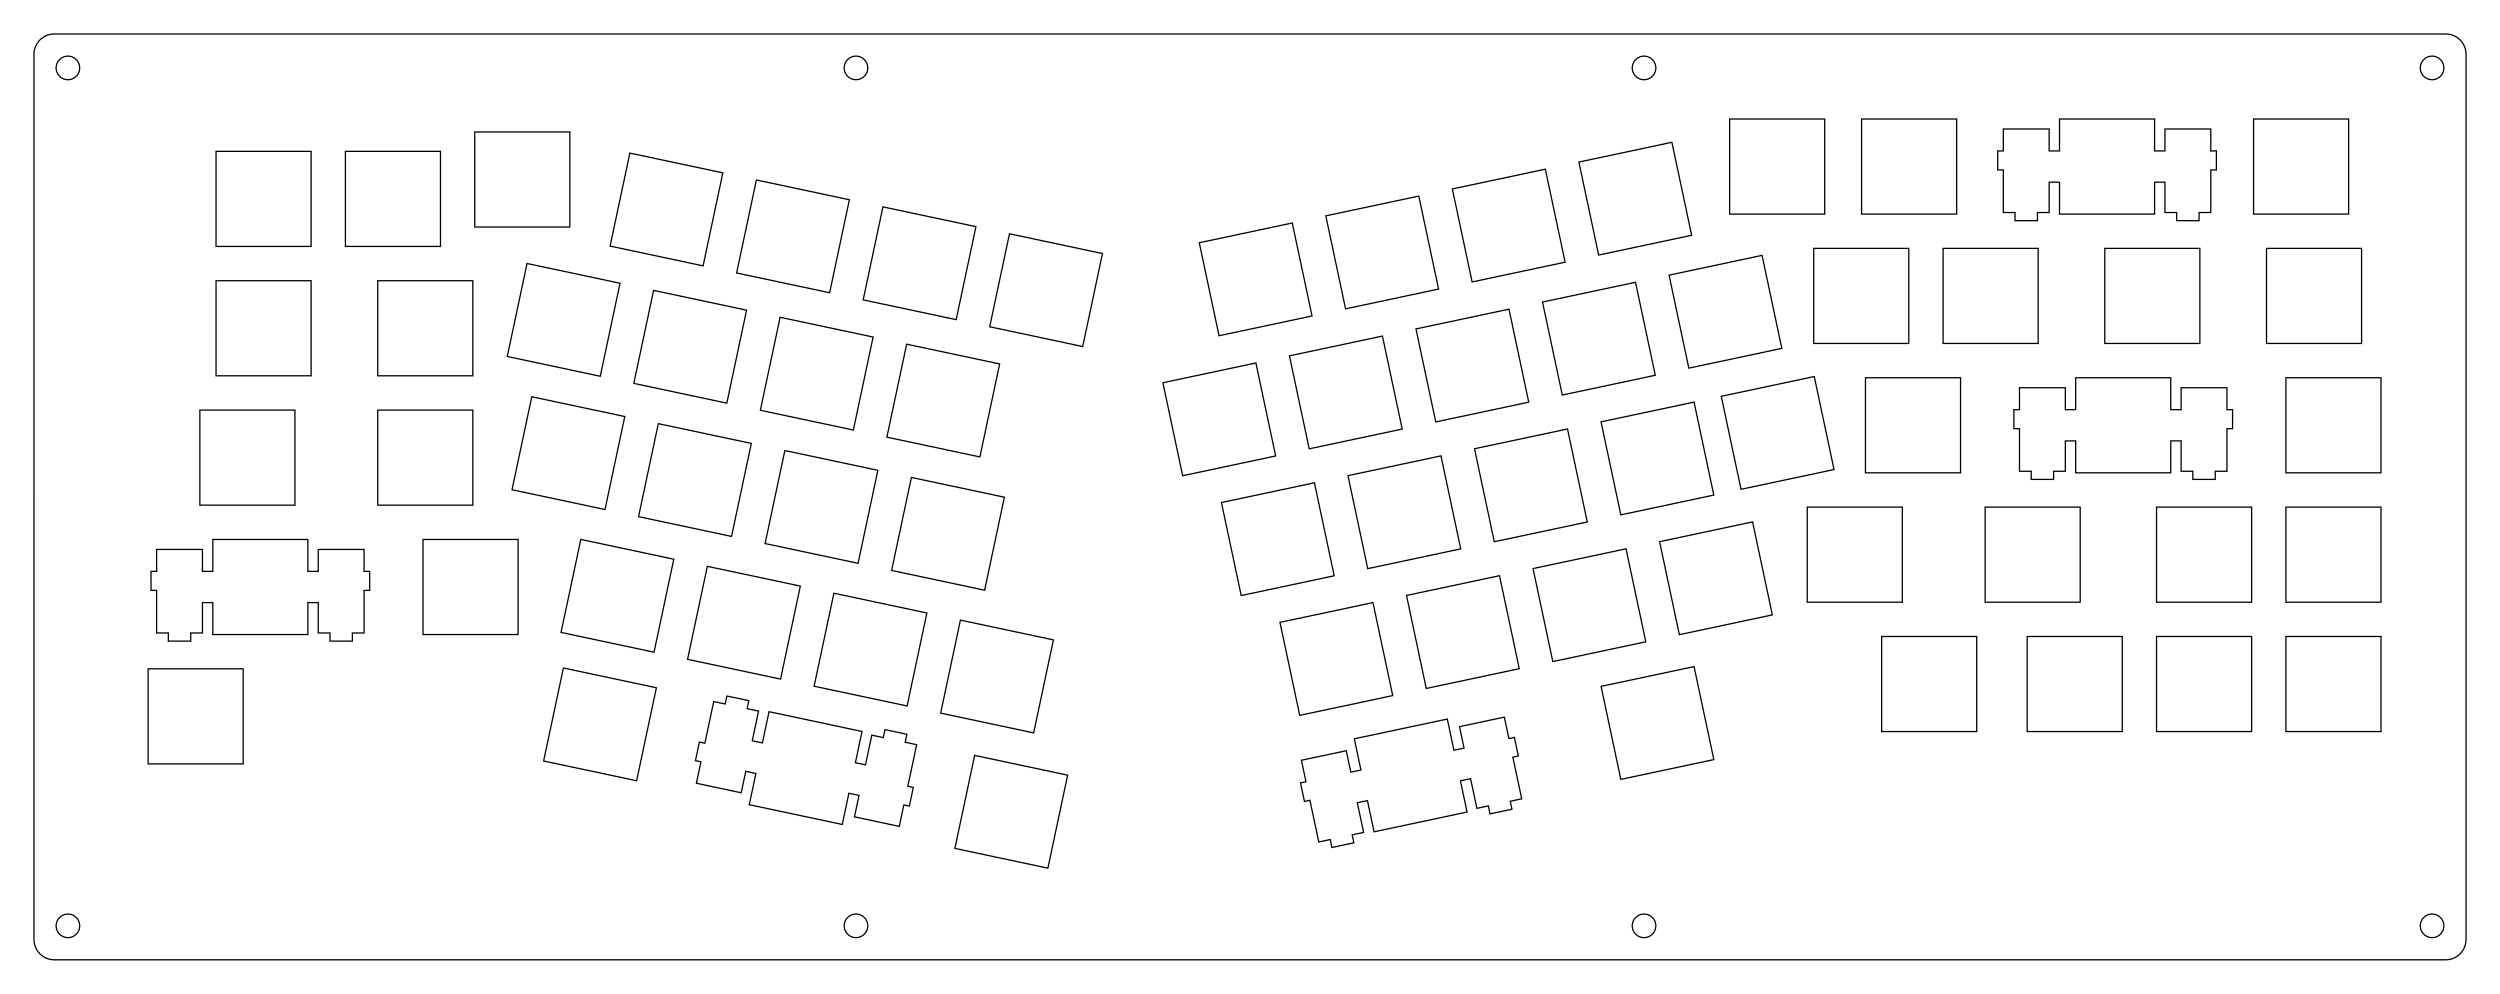 <?xml version="1.0"?>
<!-- Generated by SVGo -->
<svg width="368.139mm" height="146.335mm"
     viewBox="0.000 0.000 368.139 146.335"
     xmlns="http://www.w3.org/2000/svg" 
     xmlns:xlink="http://www.w3.org/1999/xlink">
<polygon points="360.139,5.001 360.374,5.010 360.608,5.037 360.839,5.083 361.066,5.147 361.287,5.229 361.501,5.327 361.706,5.443 361.902,5.573 362.087,5.719 362.260,5.879 362.420,6.052 362.566,6.237 362.697,6.433 362.812,6.639 362.911,6.852 362.992,7.073 363.056,7.300 363.102,7.531 363.130,7.765 363.139,8.001 363.139,138.335 363.130,138.570 363.102,138.804 363.056,139.035 362.992,139.262 362.911,139.483 362.812,139.697 362.697,139.903 362.566,140.098 362.420,140.283 362.260,140.456 362.087,140.616 361.902,140.762 361.706,140.893 361.501,141.008 361.287,141.107 361.066,141.188 360.839,141.252 360.608,141.298 360.374,141.326 360.139,141.335 8.001,141.335 7.765,141.326 7.531,141.298 7.300,141.252 7.073,141.188 6.852,141.107 6.639,141.008 6.433,140.893 6.237,140.762 6.052,140.616 5.879,140.456 5.719,140.283 5.573,140.098 5.443,139.903 5.327,139.697 5.229,139.483 5.147,139.262 5.083,139.035 5.037,138.804 5.010,138.570 5.000,138.335 5.001,8.001 5.010,7.765 5.037,7.531 5.083,7.300 5.147,7.073 5.229,6.852 5.327,6.639 5.443,6.433 5.573,6.237 5.719,6.052 5.879,5.879 6.052,5.719 6.237,5.573 6.433,5.443 6.639,5.327 6.852,5.229 7.073,5.147 7.300,5.083 7.531,5.037 7.765,5.010 8.001,5.000" style="fill:none;stroke-width:0.05mm;stroke:black"/>
<polygon points="9.460,134.671 8.972,134.919 8.585,135.306 8.336,135.794 8.250,136.335 8.336,136.876 8.585,137.364 8.972,137.751 9.460,137.999 10.000,138.085 10.541,137.999 11.029,137.751 11.416,137.364 11.665,136.876 11.750,136.335 11.665,135.794 11.416,135.306 11.029,134.919 10.541,134.671 10.000,134.585" style="fill:none;stroke-width:0.05mm;stroke:black"/>
<polygon points="125.506,134.671 125.018,134.919 124.631,135.306 124.382,135.794 124.297,136.335 124.382,136.876 124.631,137.364 125.018,137.751 125.506,137.999 126.047,138.085 126.587,137.999 127.075,137.751 127.462,137.364 127.711,136.876 127.797,136.335 127.711,135.794 127.462,135.306 127.075,134.919 126.587,134.671 126.047,134.585" style="fill:none;stroke-width:0.05mm;stroke:black"/>
<polygon points="241.552,134.671 241.064,134.919 240.677,135.306 240.428,135.794 240.343,136.335 240.428,136.876 240.677,137.364 241.064,137.751 241.552,137.999 242.093,138.085 242.634,137.999 243.121,137.751 243.509,137.364 243.757,136.876 243.843,136.335 243.757,135.794 243.509,135.306 243.121,134.919 242.634,134.671 242.093,134.585" style="fill:none;stroke-width:0.05mm;stroke:black"/>
<polygon points="357.598,134.671 357.110,134.919 356.723,135.306 356.475,135.794 356.389,136.335 356.475,136.876 356.723,137.364 357.110,137.751 357.598,137.999 358.139,138.085 358.680,137.999 359.168,137.751 359.555,137.364 359.803,136.876 359.889,136.335 359.803,135.794 359.555,135.306 359.168,134.919 358.680,134.671 358.139,134.585" style="fill:none;stroke-width:0.05mm;stroke:black"/>
<polygon points="140.612,124.933 154.306,127.844 157.217,114.150 143.523,111.239" style="fill:none;stroke-width:0.05mm;stroke:black"/>
<polygon points="214.921,107.003 215.592,110.163 214.100,110.480 213.123,105.883 199.429,108.793 200.406,113.391 198.915,113.708 198.243,110.548 191.641,111.952 192.312,115.111 191.505,115.283 192.088,118.021 192.894,117.850 194.198,123.983 195.885,123.624 196.135,124.798 199.363,124.112 199.113,122.938 200.801,122.580 199.871,118.207 201.363,117.890 202.340,122.487 216.034,119.577 215.057,114.979 216.549,114.662 217.478,119.035 219.165,118.676 219.415,119.850 222.643,119.164 222.393,117.990 224.080,117.631 222.777,111.498 223.584,111.327 223.002,108.588 222.195,108.759 221.523,105.600" style="fill:none;stroke-width:0.05mm;stroke:black"/>
<polygon points="106.788,103.666 105.101,103.308 103.797,109.441 102.990,109.269 102.408,112.008 103.215,112.179 102.544,115.339 109.146,116.742 109.818,113.583 111.309,113.900 110.332,118.497 124.026,121.408 125.003,116.811 126.495,117.128 125.824,120.287 132.426,121.690 133.098,118.531 133.905,118.703 134.487,115.964 133.680,115.792 134.983,109.659 133.296,109.301 133.546,108.127 130.318,107.441 130.068,108.614 128.381,108.256 127.451,112.628 125.960,112.311 126.937,107.714 113.243,104.803 112.266,109.400 110.774,109.083 111.703,104.711 110.016,104.352 110.266,103.179 107.038,102.492" style="fill:none;stroke-width:0.05mm;stroke:black"/>
<polygon points="80.052,112.061 93.746,114.972 96.657,101.278 82.963,98.367" style="fill:none;stroke-width:0.05mm;stroke:black"/>
<polygon points="235.765,101.070 238.676,114.764 252.370,111.853 249.459,98.159" style="fill:none;stroke-width:0.05mm;stroke:black"/>
<polygon points="21.812,98.488 21.812,112.488 35.812,112.488 35.812,98.488" style="fill:none;stroke-width:0.05mm;stroke:black"/>
<polygon points="138.517,105.012 152.211,107.923 155.122,94.229 141.427,91.318" style="fill:none;stroke-width:0.05mm;stroke:black"/>
<polygon points="336.613,93.726 336.613,107.726 350.613,107.726 350.613,93.726" style="fill:none;stroke-width:0.05mm;stroke:black"/>
<polygon points="317.563,93.726 317.563,107.726 331.563,107.726 331.563,93.726" style="fill:none;stroke-width:0.05mm;stroke:black"/>
<polygon points="298.513,93.726 298.513,107.726 312.513,107.726 312.513,93.726" style="fill:none;stroke-width:0.05mm;stroke:black"/>
<polygon points="277.082,93.726 277.082,107.726 291.082,107.726 291.082,93.726" style="fill:none;stroke-width:0.05mm;stroke:black"/>
<polygon points="188.481,91.645 191.392,105.339 205.086,102.428 202.175,88.734" style="fill:none;stroke-width:0.05mm;stroke:black"/>
<polygon points="119.883,101.052 133.577,103.962 136.488,90.268 122.794,87.358" style="fill:none;stroke-width:0.05mm;stroke:black"/>
<polygon points="207.115,87.684 210.025,101.378 223.719,98.467 220.809,84.773" style="fill:none;stroke-width:0.05mm;stroke:black"/>
<polygon points="101.249,97.091 114.943,100.002 117.854,86.308 104.160,83.397" style="fill:none;stroke-width:0.05mm;stroke:black"/>
<polygon points="225.748,83.723 228.659,97.418 242.353,94.507 239.442,80.813" style="fill:none;stroke-width:0.05mm;stroke:black"/>
<polygon points="82.616,93.130 96.310,96.041 99.220,82.347 85.526,79.436" style="fill:none;stroke-width:0.05mm;stroke:black"/>
<polygon points="31.337,79.438 31.337,84.138 29.812,84.138 29.812,80.908 23.062,80.908 23.062,84.138 22.237,84.138 22.237,86.938 23.062,86.938 23.062,93.208 24.787,93.208 24.787,94.408 28.087,94.408 28.087,93.208 29.812,93.208 29.812,88.738 31.337,88.738 31.337,93.438 45.337,93.438 45.337,88.738 46.862,88.738 46.862,93.208 48.587,93.208 48.587,94.408 51.887,94.408 51.887,93.208 53.612,93.208 53.612,86.938 54.437,86.938 54.437,84.138 53.612,84.138 53.612,80.908 46.862,80.908 46.862,84.138 45.337,84.138 45.337,79.438" style="fill:none;stroke-width:0.05mm;stroke:black"/>
<polygon points="244.382,79.763 247.293,93.457 260.987,90.546 258.076,76.852" style="fill:none;stroke-width:0.05mm;stroke:black"/>
<polygon points="62.293,79.438 62.293,93.438 76.293,93.438 76.293,79.438" style="fill:none;stroke-width:0.05mm;stroke:black"/>
<polygon points="336.613,74.676 336.613,88.676 350.613,88.676 350.613,74.676" style="fill:none;stroke-width:0.05mm;stroke:black"/>
<polygon points="317.563,74.676 317.563,88.676 331.563,88.676 331.563,74.676" style="fill:none;stroke-width:0.05mm;stroke:black"/>
<polygon points="292.322,74.676 292.322,88.676 306.322,88.676 306.322,74.676" style="fill:none;stroke-width:0.05mm;stroke:black"/>
<polygon points="266.128,74.676 266.128,88.676 280.128,88.676 280.128,74.676" style="fill:none;stroke-width:0.05mm;stroke:black"/>
<polygon points="179.862,74.001 182.773,87.695 196.467,84.785 193.556,71.091" style="fill:none;stroke-width:0.05mm;stroke:black"/>
<polygon points="131.297,84.002 144.991,86.913 147.902,73.219 134.208,70.308" style="fill:none;stroke-width:0.05mm;stroke:black"/>
<polygon points="198.496,70.041 201.406,83.735 215.100,80.824 212.190,67.130" style="fill:none;stroke-width:0.05mm;stroke:black"/>
<polygon points="112.663,80.041 126.358,82.952 129.268,69.258 115.574,66.347" style="fill:none;stroke-width:0.05mm;stroke:black"/>
<polygon points="217.129,66.080 220.040,79.774 233.734,76.863 230.823,63.169" style="fill:none;stroke-width:0.05mm;stroke:black"/>
<polygon points="94.030,76.081 107.724,78.992 110.635,65.297 96.941,62.387" style="fill:none;stroke-width:0.05mm;stroke:black"/>
<polygon points="235.763,62.119 238.674,75.813 252.368,72.903 249.457,59.208" style="fill:none;stroke-width:0.05mm;stroke:black"/>
<polygon points="75.396,72.120 89.090,75.031 92.001,61.337 78.307,58.426" style="fill:none;stroke-width:0.05mm;stroke:black"/>
<polygon points="55.626,60.388 55.626,74.388 69.626,74.388 69.626,60.388" style="fill:none;stroke-width:0.05mm;stroke:black"/>
<polygon points="29.432,60.388 29.432,74.388 43.432,74.388 43.432,60.388" style="fill:none;stroke-width:0.05mm;stroke:black"/>
<polygon points="253.465,58.357 256.376,72.051 270.070,69.140 267.159,55.446" style="fill:none;stroke-width:0.05mm;stroke:black"/>
<polygon points="305.657,55.626 305.657,60.326 304.132,60.326 304.132,57.096 297.382,57.096 297.382,60.326 296.557,60.326 296.557,63.126 297.382,63.126 297.382,69.396 299.107,69.396 299.107,70.596 302.407,70.596 302.407,69.396 304.132,69.396 304.132,64.926 305.657,64.926 305.657,69.626 319.657,69.626 319.657,64.926 321.182,64.926 321.182,69.396 322.907,69.396 322.907,70.596 326.207,70.596 326.207,69.396 327.932,69.396 327.932,63.126 328.757,63.126 328.757,60.326 327.932,60.326 327.932,57.096 321.182,57.096 321.182,60.326 319.657,60.326 319.657,55.626" style="fill:none;stroke-width:0.05mm;stroke:black"/>
<polygon points="171.243,56.358 174.153,70.052 187.847,67.141 184.937,53.447" style="fill:none;stroke-width:0.05mm;stroke:black"/>
<polygon points="336.613,55.626 336.613,69.626 350.613,69.626 350.613,55.626" style="fill:none;stroke-width:0.05mm;stroke:black"/>
<polygon points="274.701,55.626 274.701,69.626 288.701,69.626 288.701,55.626" style="fill:none;stroke-width:0.05mm;stroke:black"/>
<polygon points="130.599,64.377 144.294,67.289 147.204,53.595 133.510,50.684" style="fill:none;stroke-width:0.05mm;stroke:black"/>
<polygon points="189.876,52.397 192.787,66.091 206.481,63.180 203.570,49.486" style="fill:none;stroke-width:0.05mm;stroke:black"/>
<polygon points="111.966,60.418 125.660,63.328 128.571,49.634 114.877,46.724" style="fill:none;stroke-width:0.05mm;stroke:black"/>
<polygon points="208.510,48.436 211.421,62.130 225.115,59.220 222.204,45.526" style="fill:none;stroke-width:0.05mm;stroke:black"/>
<polygon points="93.332,56.457 107.026,59.368 109.937,45.674 96.243,42.763" style="fill:none;stroke-width:0.05mm;stroke:black"/>
<polygon points="227.144,44.476 230.055,58.170 243.749,55.259 240.838,41.565" style="fill:none;stroke-width:0.05mm;stroke:black"/>
<polygon points="74.698,52.496 88.392,55.407 91.303,41.713 77.609,38.802" style="fill:none;stroke-width:0.05mm;stroke:black"/>
<polygon points="55.626,41.338 55.626,55.338 69.626,55.338 69.626,41.338" style="fill:none;stroke-width:0.05mm;stroke:black"/>
<polygon points="31.813,41.338 31.813,55.338 45.813,55.338 45.813,41.338" style="fill:none;stroke-width:0.05mm;stroke:black"/>
<polygon points="245.778,40.515 248.688,54.209 262.382,51.298 259.472,37.604" style="fill:none;stroke-width:0.05mm;stroke:black"/>
<polygon points="145.740,48.121 159.434,51.032 162.345,37.338 148.651,34.427" style="fill:none;stroke-width:0.05mm;stroke:black"/>
<polygon points="333.756,36.576 333.756,50.576 347.756,50.576 347.756,36.576" style="fill:none;stroke-width:0.05mm;stroke:black"/>
<polygon points="309.943,36.576 309.943,50.576 323.943,50.576 323.943,36.576" style="fill:none;stroke-width:0.05mm;stroke:black"/>
<polygon points="286.131,36.576 286.131,50.576 300.131,50.576 300.131,36.576" style="fill:none;stroke-width:0.05mm;stroke:black"/>
<polygon points="267.081,36.576 267.081,50.576 281.081,50.576 281.081,36.576" style="fill:none;stroke-width:0.05mm;stroke:black"/>
<polygon points="176.599,35.744 179.510,49.438 193.204,46.527 190.293,32.833" style="fill:none;stroke-width:0.05mm;stroke:black"/>
<polygon points="127.107,44.160 140.801,47.071 143.712,33.377 130.015,30.466" style="fill:none;stroke-width:0.05mm;stroke:black"/>
<polygon points="195.233,31.783 198.143,45.477 211.837,42.566 208.927,28.872" style="fill:none;stroke-width:0.05mm;stroke:black"/>
<polygon points="108.473,40.200 122.167,43.110 125.078,29.416 111.384,26.506" style="fill:none;stroke-width:0.05mm;stroke:black"/>
<polygon points="213.866,27.822 216.777,41.516 230.471,38.606 227.560,24.912" style="fill:none;stroke-width:0.05mm;stroke:black"/>
<polygon points="89.839,36.239 103.533,39.150 106.444,25.456 92.750,22.545" style="fill:none;stroke-width:0.05mm;stroke:black"/>
<polygon points="232.500,23.862 235.411,37.556 249.105,34.645 246.194,20.951" style="fill:none;stroke-width:0.05mm;stroke:black"/>
<polygon points="50.863,22.288 50.863,36.288 64.862,36.288 64.862,22.288" style="fill:none;stroke-width:0.05mm;stroke:black"/>
<polygon points="31.813,22.288 31.813,36.288 45.813,36.288 45.813,22.288" style="fill:none;stroke-width:0.05mm;stroke:black"/>
<polygon points="69.913,19.431 69.913,33.431 83.913,33.431 83.913,19.431" style="fill:none;stroke-width:0.05mm;stroke:black"/>
<polygon points="303.276,17.526 303.276,22.225 301.751,22.225 301.751,18.995 295.001,18.995 295.001,22.225 294.175,22.225 294.175,25.026 295.001,25.026 295.001,31.295 296.725,31.295 296.725,32.495 300.026,32.495 300.026,31.295 301.751,31.295 301.751,26.826 303.276,26.826 303.276,31.526 317.276,31.526 317.276,26.826 318.800,26.826 318.800,31.295 320.526,31.295 320.526,32.495 323.826,32.495 323.826,31.295 325.550,31.295 325.550,25.026 326.376,25.026 326.376,22.225 325.550,22.225 325.550,18.995 318.800,18.995 318.800,22.225 317.276,22.225 317.276,17.526" style="fill:none;stroke-width:0.05mm;stroke:black"/>
<polygon points="254.698,17.526 254.698,31.526 268.698,31.526 268.698,17.526" style="fill:none;stroke-width:0.05mm;stroke:black"/>
<polygon points="331.850,17.526 331.850,31.526 345.850,31.526 345.850,17.526" style="fill:none;stroke-width:0.05mm;stroke:black"/>
<polygon points="274.129,17.526 274.129,31.526 288.129,31.526 288.129,17.526" style="fill:none;stroke-width:0.05mm;stroke:black"/>
<polygon points="9.460,8.336 8.972,8.585 8.585,8.972 8.336,9.460 8.250,10.001 8.336,10.541 8.585,11.029 8.972,11.416 9.460,11.665 10.000,11.751 10.541,11.665 11.029,11.416 11.416,11.029 11.665,10.541 11.750,10.001 11.665,9.460 11.416,8.972 11.029,8.585 10.541,8.336 10.000,8.251" style="fill:none;stroke-width:0.05mm;stroke:black"/>
<polygon points="357.598,8.336 357.110,8.585 356.723,8.972 356.475,9.460 356.389,10.001 356.475,10.541 356.723,11.029 357.110,11.416 357.598,11.665 358.139,11.751 358.680,11.665 359.168,11.416 359.555,11.029 359.803,10.541 359.889,10.001 359.803,9.460 359.555,8.972 359.168,8.585 358.680,8.336 358.139,8.251" style="fill:none;stroke-width:0.05mm;stroke:black"/>
<polygon points="241.552,8.336 241.064,8.585 240.677,8.972 240.428,9.460 240.343,10.001 240.428,10.541 240.677,11.029 241.064,11.416 241.552,11.665 242.093,11.751 242.634,11.665 243.121,11.416 243.509,11.029 243.757,10.541 243.843,10.001 243.757,9.460 243.509,8.972 243.121,8.585 242.634,8.336 242.093,8.251" style="fill:none;stroke-width:0.05mm;stroke:black"/>
<polygon points="125.506,8.336 125.018,8.585 124.631,8.972 124.382,9.460 124.297,10.001 124.382,10.541 124.631,11.029 125.018,11.416 125.506,11.665 126.047,11.751 126.587,11.665 127.075,11.416 127.462,11.029 127.711,10.541 127.797,10.001 127.711,9.460 127.462,8.972 127.075,8.585 126.587,8.336 126.047,8.251" style="fill:none;stroke-width:0.05mm;stroke:black"/>
</svg>
